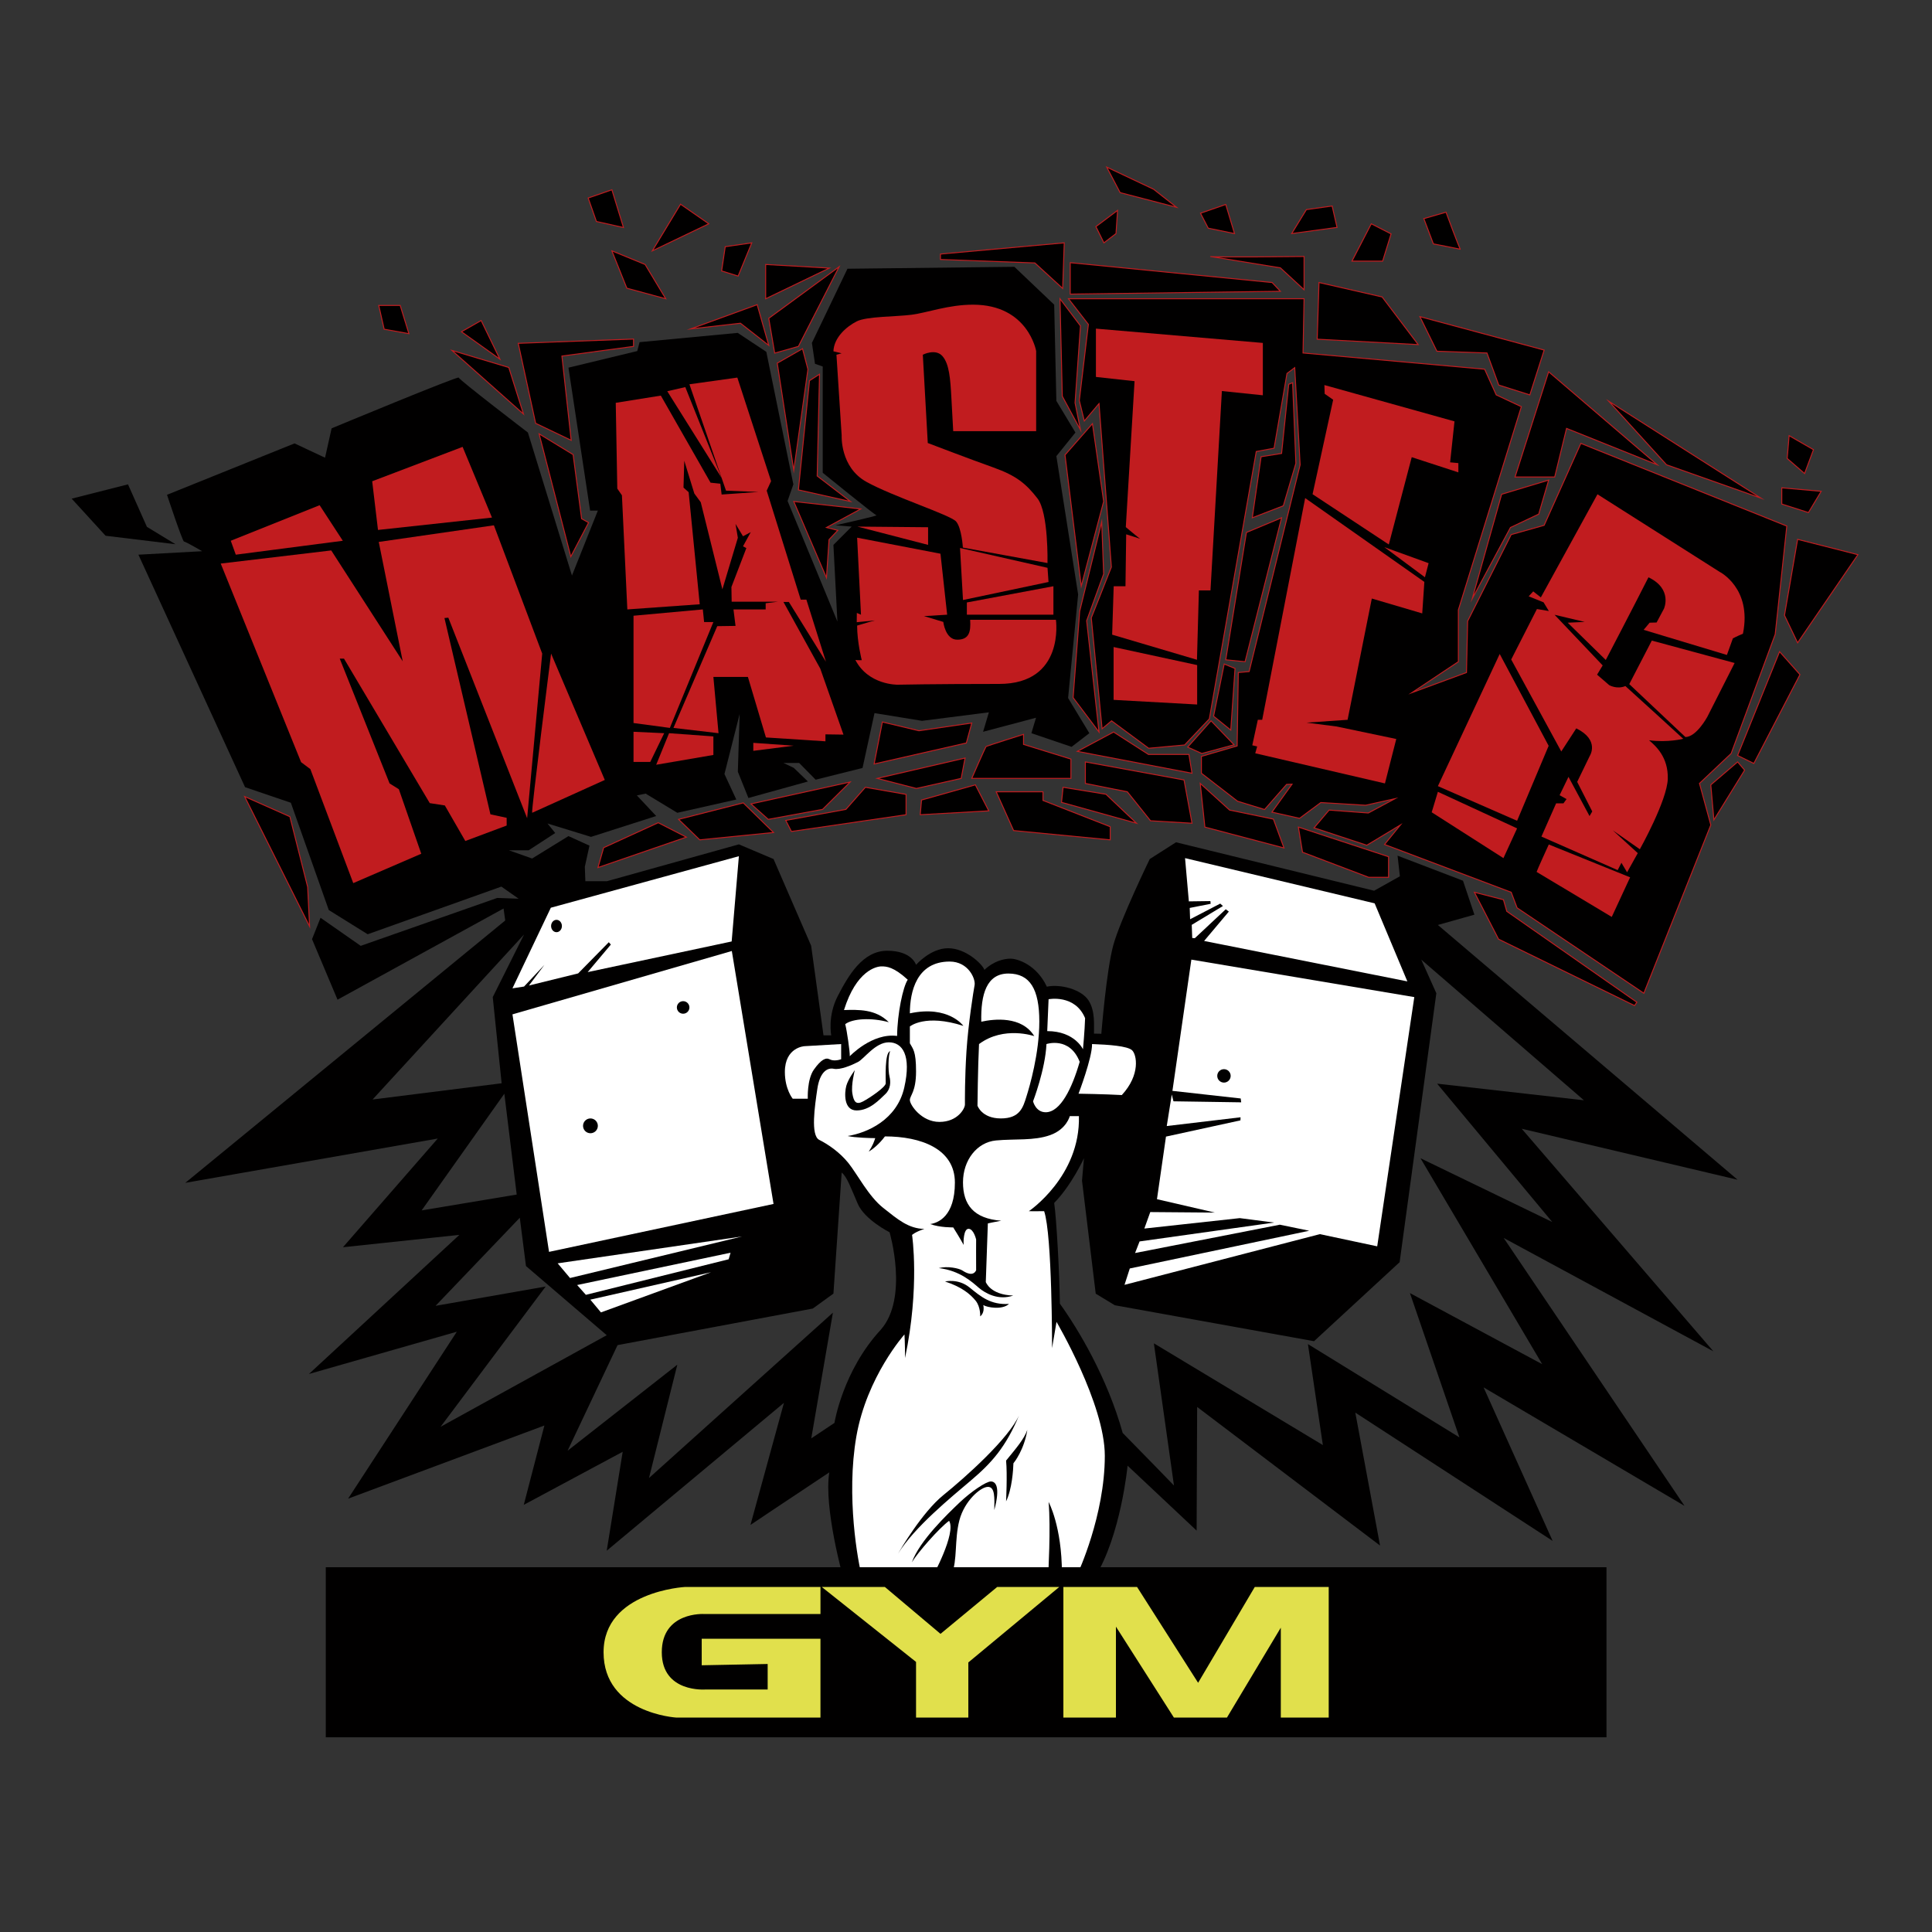 <?xml version="1.0" encoding="UTF-8"?>
<svg xmlns="http://www.w3.org/2000/svg" viewBox="0 0 2000 2000">
  <rect x="0" y="0" width="2000" height="2000" fill="#333333" stroke="none"/>
  <defs>
    <style>
      .cls-1 {
        fill: #fff;
      }

      .cls-2 {
        fill: #c11c1f;
      }

      .cls-3, .cls-4 {
        fill: #010000;
      }

      .cls-4 {
        stroke: #c11c1f;
        stroke-miterlimit: 10;
      }

      .cls-5 {
        fill: #e1e04c;
      }
    </style>
  </defs>
  <g id="cosas_negras" data-name="cosas negras">
    <polygon class="cls-3" points="74.19 516.2 109.29 554.6 181.69 563.4 152.09 545.4 132.49 501.4 74.19 516.2"/>
    <path class="cls-3" d="m1575.29,1168.47l223.47,52.8-310.27-263.74,37.8-10.66-11.8-35.17-67.73-25.9,2.4,21.33-26.67,14.94-205.07-50.14-27.2,17.34s-30.53,62.93-37.73,89.13c-7.2,26.2-12.4,91.8-12.4,91.8,0,0-2.8-.2-7.6-.2-.2-8,1.6-23.4-5.8-34.6-7.4-11.2-29-17-43-14-10.8-23-30.6-29-37.6-29s-17.6,2.6-27,11.6c-2.2-6-19.2-22.4-37.6-22.4s-33.2,17.2-33.2,17.2c0,0-4.2-14.6-29.8-14.6s-40.4,26-51.2,46.8c-10.8,20.8-6.8,40.8-6.8,40.8h-8l-12.8-92.8-38.93-89.73-35.87-15.2-136.53,38.13h-22.4l-.54-14.93,4.8-21.87-21.75-9.87-37.63,23.2-24.08-8.53h20.53l27.47-17.87-8-9.86,45.06,13.86,67.47-21.6-20-21.33,9.07-1.87,32.8,19.87,61.06-13.73-12.26-26.4,15.73-62.14-1.87,59.74,10.94,27.2,61.6-17.07-14.67-14.13-10.67-5.07h16.27l17.07,17.33,48.53-12.13,12.4-56.8,49.2,8,69.2-8.8-6,20.13,54.8-14.53-4.8,16,41.6,14.13,18.4-14.13-22-36.4,10.4-107.2-22.54-143.2,19.74-24.46-19.74-32.74-2.26-99.6-41.2-39.2-172.8,2-36.8,76.8,3.2,21.6,8,2.8v110s53.6,43.6,55.6,44c2,.4-42.4,10.4-42.4,10.4l16.8,1.33-18.93,18.94,4.13,79.33-51.6-124.8,6-17.2-28-137.2-29.6-19.6-101.6,9.6-2.4,9.2-71.22,17.2,22.42,148h8l-26.8,67.2-45.6-148.06s-71.6-54.74-71.6-56.87-131.6,52.53-131.6,52.53l-6.8,30.4-31.6-14.8-132,53.2s16,48.4,17.6,48.4,18.8,10,18.8,10l-66,3.6,110.4,240.67,47.4,16.13,39.27,111.07,40.26,25.06,138.4-49.33,17.87,12.53-22.13-.8-141.34,49.6-41.6-29.06-8.8,22.13,26.4,62.67,171.87-94.4,1.73,12.4-331.2,271.6,261.34-45.87-98.14,112.53,120.54-12.8-155.74,144,153.07-43.73-112.53,172.8,203.2-75.73-21.34,82.13,102.4-54.93-16.53,102.4,183.47-153.07-34.67,126.4s37.33-25.07,81.6-54.4c-5.87,36.8,14.4,109.07,14.4,109.07h260.27c27.2-43.47,34.13-116,34.13-116l71.47,67.2.53-128,189.33,143.46-25.6-137.6,204.27,132.8-71.47-158.93,208,122.67-187.2-277.34,217.07,117.34-198.4-230.4Zm-1189.6-30.27l156.8-170.8-32.4,64.8,9.2,89.2-133.6,16.8Zm50.8,114.8l85.6-120.8,12.8,104.4-98.4,16.4Zm19.6,224l108.8-145.2-114,20,87.2-91.2,6.4,50,83.6,71.6-172,94.8Zm455.73-100.53c-39.46,42.66-48,96.53-48,96.53l-24,16,22.4-130.13-190.4,171.2,29.34-117.34-113.6,89.07,51.73-109.33,202.13-37.87,21.34-15.47,8.53-125.33c5.6,4.53,9.5,15.9,16.67,32.4,7.16,16.5,32.93,29.47,32.93,29.47,0,0,20,67.73-9.07,100.8Zm684.67,35.73l-136.93-73.6,51.2,149.33-156.8-96.53,15.46,104.53-174.93-105.33,20.8,147.2s-32.8-33.87-53.07-54.4c-16-57.33-45.86-107.2-65.06-133.87-.27-29.6-3.47-88-5.87-104.26,17.87-18.14,30.8-46.27,30.8-46.27l-2,23.2,14.2,117,19.8,12,206.2,37.2,88.6-81.8,38-278.4-15.6-34.8,168.4,145.6-152-17.2,119.2,143.2-136.4-66,126,213.2Z"/>
    <polygon class="cls-4" points="320.49 959 318.49 918.2 300.09 845.4 253.29 824.6 320.49 959"/>
    <polygon class="cls-4" points="609.29 541 590.89 576.2 558.09 449.13 593.29 470.6 602.09 537 609.29 541"/>
    <polygon class="cls-4" points="554.49 438.2 591.29 455.8 581.69 368.6 655.82 358.6 655.82 351 536.49 355.4 554.49 438.2"/>
    <polygon class="cls-4" points="477.69 343.4 498.09 331.8 517.49 371.8 477.69 343.4"/>
    <polygon class="cls-4" points="467.89 362.8 526.69 380.4 541.89 428.6 467.89 362.8"/>
    <polygon class="cls-4" points="423.29 345.4 414.29 316.2 392.09 316.2 397.69 340.8 423.29 345.4"/>
    <polygon class="cls-4" points="855.56 598.07 858.22 558.6 867.29 549 855.56 546.07 891.02 526.87 821.69 519.13 855.56 598.07"/>
    <polygon class="cls-4" points="880.36 519.13 826.49 507.13 837.96 394.07 848.36 387.4 845.96 492.73 880.36 519.13"/>
    <polygon class="cls-4" points="821.69 486.87 836.36 382.33 830.76 361 804.62 375.93 821.69 486.87"/>
    <polygon class="cls-4" points="801.96 365.53 826.49 358.6 868.62 276.2 795.82 329.53 801.96 365.53"/>
    <polygon class="cls-4" points="795.82 357.53 783.82 315.4 715.02 340.47 766.49 334.6 795.82 357.53"/>
    <polygon class="cls-4" points="792.62 309.27 792.62 273.8 858.49 277.53 792.62 309.27"/>
    <polygon class="cls-4" points="764.09 285.8 778.22 251.4 750.76 255.4 747.02 280.47 764.09 285.8"/>
    <polygon class="cls-4" points="675.29 259.67 733.69 231.67 704.49 211.4 675.29 259.67"/>
    <polygon class="cls-4" points="689.16 309.27 667.82 273.8 633.42 259.67 648.89 298.33 689.16 309.27"/>
    <polygon class="cls-4" points="617.42 229.27 645.42 235.53 633.42 196.47 608.89 205 617.42 229.27"/>
    <polygon class="cls-4" points="973.57 263 1101.69 251.4 1100.09 298.6 1071.29 272.2 973.57 268.6 973.57 263"/>
    <polygon class="cls-4" points="1137.69 757.8 1110.89 722.2 1117.69 632.7 1140.49 540.2 1142.49 594.2 1124.89 642.6 1137.69 757.8"/>
    <polygon class="cls-4" points="1119.29 606.87 1142.49 519.13 1130.89 438.6 1102.49 471 1119.29 606.87"/>
    <polygon class="cls-4" points="1118.49 445 1112.89 417 1118.49 337.4 1097.29 309.27 1099.69 410.2 1118.49 445"/>
    <polygon class="cls-4" points="1176.49 852.2 1144.89 822.2 1100.49 815 1098.89 830.6 1176.49 852.2"/>
    <polygon class="cls-4" points="1149.29 869.4 1149.29 855.8 1079.69 828.6 1079.69 819.67 1031.29 819.67 1049.29 859.8 1149.29 869.4"/>
    <path class="cls-4" d="m1108.62,805.8v-20l-49.07-15.2v-10.4s-37.87,12-38.67,12.53-14.93,33.07-14.93,33.07h102.67Z"/>
    <polygon class="cls-4" points="1023.56 839.4 1009.69 812.47 953.96 828.2 952.62 843.4 1023.56 839.4"/>
    <polygon class="cls-4" points="995.02 805.8 999.02 784.73 908.09 805.8 948.62 816.2 995.02 805.8"/>
    <polygon class="cls-4" points="904.89 790.87 913.42 747.4 951.29 756.47 1005.96 748.47 1000.36 769.13 904.89 790.87"/>
    <polygon class="cls-4" points="813.42 849.27 819.29 860.73 937.96 843.4 937.96 822.33 895.82 815 875.69 837.87 813.42 849.27"/>
    <polygon class="cls-4" points="795.29 848.2 851.56 837.87 880.09 809.53 777.42 832.2 795.29 848.2"/>
    <polygon class="cls-4" points="800.76 861.8 769.42 831.13 702.49 848.2 724.36 869.4 800.76 861.8"/>
    <polygon class="cls-4" points="619.02 898.07 624.89 877.53 681.42 851.67 710.49 866.6 619.02 898.07"/>
    <polygon class="cls-4" points="1437.42 908.2 1437.42 886.87 1344.09 856.2 1348.36 882.2 1416.89 908.2 1437.42 908.2"/>
    <polygon class="cls-4" points="1329.16 877.8 1318.22 847.93 1272.89 838.6 1242.49 811 1247.29 856.2 1329.16 877.8"/>
    <polygon class="cls-4" points="1115.29 777.8 1152.79 757.8 1188.89 781 1230.76 781 1233.96 800.47 1115.29 777.8"/>
    <polygon class="cls-4" points="1123.56 788.73 1225.69 807.4 1233.96 852.2 1191.02 849.67 1167.02 819.67 1123.56 811 1123.56 788.73"/>
    <polygon class="cls-4" points="1229.49 773.4 1253.69 746.2 1277.49 771 1244.09 780 1229.49 773.4"/>
    <polygon class="cls-4" points="1274.09 755.8 1256.29 741.4 1267.29 687.4 1278.49 692 1274.09 755.8"/>
    <polygon class="cls-4" points="1268.89 683 1288.89 685 1326.69 536 1290.29 551.2 1268.89 683"/>
    <polygon class="cls-4" points="1334.09 397.8 1338.09 396.2 1341.49 479.6 1328.49 523.6 1296.36 536 1305.49 472.8 1326.69 469.4 1334.09 397.8"/>
    <polygon class="cls-4" points="1526.29 923.67 1556.36 931.4 1559.82 943.4 1694.49 1037.53 1692.09 1041 1551.29 972.2 1526.29 923.67"/>
    <polygon class="cls-4" points="1842.22 674.6 1863.29 698.33 1815.56 790.33 1798.76 782.07 1842.22 674.6"/>
    <polygon class="cls-4" points="1798.76 788.73 1806.01 797.27 1774.22 848.73 1771.02 812.47 1798.76 788.73"/>
    <polygon class="cls-4" points="1665.42 415.4 1822.76 515.6 1725.16 481.13 1665.42 415.4"/>
    <polygon class="cls-4" points="1524.09 619.67 1563.62 546.07 1592.89 532.2 1603.16 497 1554.49 511.67 1524.09 619.67"/>
    <polygon class="cls-4" points="1568.36 493.77 1603.16 384.88 1715.56 481.13 1621.69 443.47 1609.42 493.77 1568.36 493.77"/>
    <polygon class="cls-4" points="1469.89 327.8 1487.49 363.6 1539.29 365.4 1551.49 398.6 1583.69 408.8 1598.49 362.4 1469.89 327.8"/>
    <polygon class="cls-4" points="1365.42 292.47 1363.56 351.13 1468.09 356.73 1430.76 307.4 1365.42 292.47"/>
    <path class="cls-4" d="m1473.96,226.33l9.87,26.13s28.8,5.6,28,5.6-14.93-38.4-14.93-38.4l-22.93,6.67Z"/>
    <polygon class="cls-4" points="1440.03 242.13 1431.29 270.33 1399.56 270.33 1419.56 231.67 1440.03 242.13"/>
    <polygon class="cls-4" points="1384.09 235.4 1379.02 213.27 1352.36 217 1337.16 241.8 1384.09 235.4"/>
    <path class="cls-4" d="m1253.16,265.53c.27,1.07,96.8,0,96.8,0v34.4l-24.53-22.67-72.27-11.73Z"/>
    <polygon class="cls-4" points="1325.42 301.53 1316.89 292.47 1107.89 271.93 1107.89 304.47 1325.42 301.53"/>
    <polygon class="cls-4" points="1142.76 251.4 1155.29 241.8 1156.89 217.8 1134.49 234.6 1142.76 251.4"/>
    <polygon class="cls-4" points="1242.76 220.73 1250.76 236.2 1277.96 241.8 1268.89 211.67 1242.76 220.73"/>
    <polygon class="cls-4" points="1145.69 173 1159.56 199.4 1217.96 214.6 1194.22 195.93 1145.69 173"/>
    <polygon class="cls-4" points="1860.89 558.33 1847.29 637 1860.89 665.4 1923.29 574.2 1860.89 558.33"/>
    <polygon class="cls-4" points="1844.49 505 1844.49 521.8 1872.09 530.6 1885.29 508.6 1844.49 505"/>
    <polygon class="cls-4" points="1850.09 474.6 1868.09 490.2 1877.29 465.5 1852.09 451 1850.09 474.6"/>
    <polygon class="cls-4" points="1449.69 854 1433.29 874.2 1564.39 923.67 1570.49 939.8 1701.69 1028.2 1771.02 854 1759.29 811 1792.09 780 1837.69 656.6 1849.69 544.6 1636.49 459 1598.49 543.8 1564.39 553.4 1519.29 643 1518.09 696.2 1461.69 717 1509.69 685 1509.69 631.4 1574.89 421 1548.89 408.8 1536.89 382.2 1348.89 365.4 1349.96 309.27 1106.09 309.27 1126.69 335.8 1117.29 414.6 1122.49 435.8 1137.69 417.8 1150.49 587 1129.69 639.6 1140.89 754.4 1150.69 746.2 1189.09 774.6 1226.29 771.2 1251.89 744.2 1300.49 467.4 1318.92 464 1332.29 386.6 1340.29 380.6 1345.89 481.13 1293.09 695.2 1281.89 696.2 1280.69 772.2 1243.69 783 1243.69 800.47 1281.09 829.4 1309.09 838 1331.89 812 1337.49 811.8 1316.69 840.71 1345.28 847.12 1367.29 830.8 1413.69 833.6 1444.09 826.8 1416.49 841.6 1375.89 838.6 1360.29 857 1414.89 875 1449.69 854"/>
  </g>
  <g id="Blanco">
    <path class="cls-1" d="m757.58,984.47l-227.09,65.6,37.87,245.86,232.4-49.6-43.18-261.86Zm-146.36,173.33c4.24,0,7.67,3.43,7.67,7.67s-3.43,7.66-7.67,7.66-7.66-3.43-7.66-7.66,3.43-7.67,7.66-7.67Zm95.97-108.4c-3.59,0-6.5-2.91-6.5-6.5s2.91-6.5,6.5-6.5,6.5,2.91,6.5,6.5-2.91,6.5-6.5,6.5Z"/>
    <path class="cls-1" d="m570.22,939.67l-39.73,83.46,12-1.86,21.07-22.4-16,21.33,50.93-12.53,31.73-32.27,2.14,2.4-24,28.53,149.06-31.73,7.47-88.27-194.67,53.34Zm5.87,12.53c3.09,0,5.6,2.87,5.6,6.4s-2.51,6.4-5.6,6.4-5.6-2.87-5.6-6.4,2.51-6.4,5.6-6.4Z"/>
    <polygon class="cls-1" points="566.89 1000 608.89 970.2 625.09 961 605.89 969.2 566.89 997.2 566.89 1000"/>
    <polygon class="cls-1" points="661.89 1208.6 666.89 1208.6 669.69 1267.6 659.69 1267.6 661.89 1208.6"/>
    <polygon class="cls-1" points="651.29 1200.2 635.69 1274.6 623.29 1274.6 647.89 1198.2 651.29 1200.2"/>
    <polygon class="cls-1" points="637.29 1194 597.09 1269.8 588.69 1269.8 637.29 1194"/>
    <polygon class="cls-1" points="618.89 1183.6 576.69 1238.1 568.89 1238.1 618.89 1183.6"/>
    <polygon class="cls-1" points="577.29 1307.8 590.09 1323 768.09 1280 577.29 1307.8"/>
    <polygon class="cls-1" points="597.44 1330.25 606.49 1340.4 754.29 1303.6 756.29 1296.8 597.44 1330.25"/>
    <polygon class="cls-1" points="736.09 1317 622.09 1358.6 611.09 1345.4 736.09 1317"/>
    <polygon class="cls-1" points="1226.76 888.33 1423.02 935.13 1456.89 1015.93 1246.49 974.07 1272.09 943.67 1268.89 941.27 1236.89 971.2 1234.19 971 1233.69 957.4 1265.99 937.9 1263.19 935.4 1231.99 951.6 1231.59 939.9 1253.29 935.6 1252.99 932.8 1230.69 933.1 1226.76 888.33"/>
    <path class="cls-1" d="m1233.29,993.4l-19.6,135.87,70.67,7.86.53,4-70.13-1.06-1.74-7.07-5.2,32.67,76.4-9.07-.13,3.2-77.07,16.8-9.33,64.8,60,13.87-66.93-.54-6.14,17.07,98.8-10.8,35.47,4.6-139.2,19.53-4.67,12,149.87-29.33,30.4,6.27-185.73,39.06-5.47,16.94,202.25-52.49,59.35,12.62,38.4-258-230.8-38.8Zm33.75,127.3c-3.84,0-6.95-3.11-6.95-6.95s3.11-6.95,6.95-6.95,6.95,3.11,6.95,6.95-3.11,6.95-6.95,6.95Z"/>
    <polygon class="cls-1" points="1289.42 1170.47 1290.89 1172.73 1224.89 1214.33 1217.56 1200.33 1289.42 1170.47"/>
    <polygon class="cls-1" points="1293.29 1189.13 1295.82 1192.4 1254.22 1234.6 1244.36 1226.2 1293.29 1189.13"/>
    <path class="cls-1" d="m1093.69,1368.4l-4.6,27.2s.2-117-8.2-141.8c-7.8.2-15.8,0-15.8,0,0,0,53.4-36,51.8-98.4h-9.47s-3.2,13.47-20.13,19.6-36.67,3.73-56.27,5.6c-19.6,1.87-34.13,20.27-34.13,43.33s10.93,37.6,39.6,39.74c-6.8,1.2-13.87,2.8-13.87,2.8l-2.13,60.66s4.53,13.34,28.4,14c-15.47,5.47-29.2-2.53-35.6-8-6.4-5.46-19.33-17.86-41.47-20.4,9.2-2.4,20.98.27,24.29,2.4,3.31,2.14,11.05,6.8,14.38-.13-.13-9.6,0-31.87,0-31.87,0,0-2.53-11.06-7.87-11.06s-5.33,14.26-5.06,16.66c-3.6-6.66-10.8-18.13-10.8-18.13,0,0-13.87.27-23.87-3.47,8.13-1.06,25.6-7.93,25.6-42.93s-35.2-47.8-72.4-47.8c-6.13,8.2-12.8,13.4-16.8,15.8,4.2-6.4,5.67-10.6,6.73-14-3.73,0-21.13-.4-28.53-2.2,20-3.2,51-16.6,58.6-50.2,7.6-33.6-2-46.8-16-46.8s-25.4,17-32,20.4c-6.6,3.4-18.4,8.4-25,7-6.6-1.4-14.4,3.2-17,20.8-2.6,17.6-7.2,48.2,2,52.8,9.2,4.6,21.2,12.8,30.2,24,9,11.2,20.8,34.4,36,46.4,15.2,12,26,21.4,42.6,21.8-9.4,3-12.73,6.2-12.73,6.2,0,0,8.2,53.8-7.27,127.4,0-15.47-.6-24.4-.6-24.4,0,0-39,43.6-49.8,105.6-10.8,62,1.6,130.14,6,146.27,26.4,0,72.53-.54,72.53-.54,0,0,25.2-45.73,17.47-58.4-10.67,7.87-32.4,32.8-38.53,42.94,8-22.4,37.05-50.07,49.19-61.67,12.14-11.6,27.74-22,32.54-22s10.2,5,3.6,29.6c.2-12.6.86-24-6.6-24s-24.28,14.4-29.54,34.6c-5.26,20.2-1.86,41.4-8.06,56.2h100s2.8-48.2.4-75.2c0,0,13.8,25.2,13.8,74h16.4s28-59.8,28-121.8c0-53.6-50-138.6-50-138.6Zm-217.6-244.33c1.87-6.94,8.8-16.27,8.8-16.27,0,0-4,15.2-2.53,24.13,1.46,8.94,4,12,11.06,8.27,7.07-3.73,23.34-14.8,23.47-18.67.13-3.86-1.33-32.13,4.67-33.33-2.14,3.73-2.27,20.27-.8,26,1.46,5.73,1.33,13.2-4.4,18.53-5.74,5.34-15.87,16.8-29.6,16.8s-12.54-18.53-10.67-25.46Zm127.6,208.73c11.8,9.6,22,18.2,40.8,17-6.8,6.4-22.4,3.8-26.6,1.2,1.8,8.4-3.2,11.7-3.2,11.7,0,0,.5-9.8-4.7-16.2-5.2-6.4-14-14.2-31.7-19.9,0,0,13.6-3.4,25.4,6.2Zm1.6,199.6c-21.13,17.94-58.75,48.6-75.64,75.93,2.09-3.63,24.92-42.8,46.84-60.53,23-18.6,67.8-58.6,78.6-83-13.8,33.2-28.6,49.6-49.8,67.6Zm43.8-17.6c-.2,6.6-1.4,26.6-7.6,39.4,0,0,1.4-28.2,0-42.2,10.6-13,18.6-22.2,22-31.8-3.2,20.4-13.4,33.4-14.4,34.6Z"/>
    <path class="cls-1" d="m1116.49,1132.2s14.2-37.2,14-51.4c17.2.6,36.6,2,41.4,6.4,4.8,4.4,9,25.2-10.6,46.4-17.4-1-44.8-1.4-44.8-1.4Z"/>
    <path class="cls-1" d="m870.76,1080.8l-37.87,2.2s-20.4.93-20.4,26.67c0,18,8.13,27.73,8.13,27.73h15.6s-.95-20,6.39-30.27c7.34-10.27,12.28-12.67,16.28-10.53s9.87.7,11.87-.1v-15.7Z"/>
    <path class="cls-1" d="m879.69,1093.4s23-24.4,49-21c.2-22.8,6-50.8,11-58.2-14.6-13.4-22-13.8-27.2-13.8s-26,4.2-38.8,45.2c14.6-.4,32.8-1.2,46.4,12.6-18-5-37.64-3.8-45.12,2,1.72,6.4,4.92,28.6,4.72,33.2Z"/>
    <path class="cls-1" d="m997.29,1062s-15.2-21.6-55.4-13c0-22.4,7-53.6,41.2-53.6,19.4,0,27,18,25.8,24.4-1.2,6.4-6.6,40.4-8.4,68.4-1.8,28-1.6,51-1.6,55.2s-7.6,18-26.4,18-30.6-17.8-30.6-22.6,6.4-8.4,6.4-29.7-3.2-23.1-6.4-29.1v-17.4s15.8-13.4,55.4-.6Z"/>
    <path class="cls-1" d="m1084.09,1067.4l1.4-33s27.4-5.4,37.8,19.6c-.4,13-2.2,32.2-2.2,32.2,0,0-8.6-18.8-37-18.8Z"/>
    <path class="cls-1" d="m1083.29,1080.8s24-8.2,34.4,18.4c-7.8,27-19.8,52.2-35.2,52.2-10.4,0-13.07-11.33-13.07-11.33,0,0,12.67-32.87,13.87-59.27Z"/>
    <path class="cls-1" d="m1070.69,1072.6s-31.4-11-57.2,8.2c-1.2,23-1.6,63.8-1.6,63.8,0,0,4.4,13.2,24.2,13.2s23-11.6,26.4-22.4c3.4-10.8,13.4-44.8,13.4-78s-9.53-49.6-32-49.6-28.73,21.33-28.07,49.87c13.2-2.93,41.87-6.13,54.87,14.93Z"/>
  </g>
  <g id="GYM">
    <g>
      <rect class="cls-3" x="337.26" y="1622.4" width="1325.76" height="176.05"/>
      <g>
        <polygon class="cls-5" points="1375.48 1778.02 1375.48 1642.82 1298.94 1642.82 1240.28 1742.02 1177.08 1642.82 1100.81 1642.82 1100.81 1778.02 1155.21 1778.02 1155.21 1683.89 1215.21 1778.02 1270.14 1778.02 1325.88 1684.96 1325.88 1778.02 1375.48 1778.02"/>
        <polygon class="cls-5" points="948.28 1778.02 1002.41 1778.02 1002.41 1720.96 1096.54 1642.82 1032.28 1642.82 973.61 1691.36 916.01 1642.82 850.68 1642.82 948.28 1720.42 948.28 1778.02"/>
        <path class="cls-5" d="m726.41,1723.89v-27.47h122.93v81.6h-149.33s-75.2-4.53-75.2-67.6,84.27-67.6,84.27-67.6h140.27v28h-120.43s-43.83-2.67-43.83,39.6,45.33,38.53,45.33,38.53h64.27v-26.4l-68.27,1.33Z"/>
      </g>
    </g>
  </g>
  <g id="letras_MASTER" data-name="letras MASTER">
    <polygon class="cls-2" points="238.89 559.8 330.89 523 354.89 559.8 244.09 574.2 238.89 559.8"/>
    <polygon class="cls-2" points="391.29 548.6 385.29 498.2 478.89 462.6 509.29 535.8 391.29 548.6"/>
    <path class="cls-2" d="m550.89,841.4c-1.2-.8,19.6-164.8,19.6-164.8l55.6,130.8-75.2,34Z"/>
    <polygon class="cls-2" points="545.69 847 561.29 676.6 511.29 543.8 392.09 561 416.89 684.6 342.89 569.8 228.49 583.4 311.69 789 321.29 796.2 365.69 914.2 436.09 883.8 412.89 817 403.29 811 351.69 681.8 356.09 681.8 444.89 831.4 460.49 833.8 481.69 870.6 524.49 854.6 524.49 846.6 507.69 843 460.09 639.8 464.09 639.4 545.69 847"/>
    <polygon class="cls-2" points="738.49 643.93 728.89 643.93 727.56 630.87 655.82 637.4 655.82 748.47 693.42 753.53 738.49 643.93"/>
    <polygon class="cls-2" points="655.82 757.53 655.82 788.73 673.16 788.73 687.56 759 655.82 757.53"/>
    <polygon class="cls-2" points="679.29 791.67 692.62 759 738.49 762.33 738.49 781.53 679.29 791.67"/>
    <polygon class="cls-2" points="779.82 769 779.82 777.27 821.69 771.93 779.82 769"/>
    <polygon class="cls-2" points="697.16 753.53 743.82 759 738.49 700.73 774.22 700.73 792.89 763.4 854.49 767.4 854.49 760.2 873.16 760.47 849.16 692.2 811.02 623.13 816.62 623.13 855.02 685 834.76 620.73 828.89 620.73 793.69 507.93 798.22 498.07 763.29 390.87 713.69 397.8 751.56 507.93 785.16 509.27 747.02 511.93 745.69 500.73 735.56 499.67 684.09 409.53 637.42 417 639.02 505.8 643.82 512.73 649.42 630.87 724.36 625.53 712.89 509.53 707.56 504.73 708.36 477 718.76 510.87 725.42 519.93 747.82 610.07 763.82 556.73 761.42 542.33 769.16 555.13 777.16 550.87 769.16 565.53 772.62 567.4 757.16 607.67 757.42 622.87 805.42 622.87 792.62 624.47 792.62 630.87 759.29 630.87 761.42 647.93 742.49 648.2 697.16 753.53"/>
    <polygon class="cls-2" points="690.76 405 709.42 400.73 747.02 494.75 690.76 405"/>
    <path class="cls-2" d="m986.76,446.33h85.87v-82.93s-8.27-48-65.33-48c-25.6,0-47.2,8.27-63.47,10.4s-46.67,1.6-57.07,6.93-23.47,16.53-24,30.93c5.07,1.07,8.43,2.13,8.43,2.13l-5.3,1.4,5.4,83.6s-1.8,32.8,25.6,48,86.93,34.33,92.8,41,7.07,27.07,7.07,27.07l87.6,16s1.2-52-10.4-66.93c-11.6-14.93-21.6-23.47-45.6-32-24-8.53-67.93-25.33-67.93-25.33l-5.13-91.4s13.07-6.73,20.27,1.4,8.27,24,9.33,43.6c1.07,19.6,1.87,34.13,1.87,34.13Z"/>
    <polygon class="cls-2" points="996.89 621.13 993.82 567.27 1084.39 587.8 1085.42 602.47 996.89 621.13"/>
    <polygon class="cls-2" points="1000.89 636.33 1000.89 623.67 1090.49 606.87 1090.49 636.33 1000.89 636.33"/>
    <path class="cls-2" d="m1004.29,641.6h88.8s9.6,66.4-58.8,66.4-105,.8-105,.8c0,0-30.2.6-43.8-25.6,3.6.4,6.6.2,6.6.2,0,0-4.8-18.6-4.8-35.8,7.6-2.4,18.3-5.3,18.3-5.3l-18.7,1.8.1-9.6,4.3,1.83-4-79.73,86.28,16.6,6.92,63.13-24,1.47,20,6s2.13,18.4,14.4,18.4,14.27-8,13.4-20.6Z"/>
    <polygon class="cls-2" points="887.69 545.13 960.76 545.8 960.76 564.07 887.69 545.13"/>
    <path class="cls-2" d="m1134.49,340.2l172.8,14.8v54.2l-42.4-4.4-11.8,206.4h-12l-2,71.8-87.8-26,1.6-50.13h12.2l.73-53.73s15.47,4.8,14.8,4.8-15.2-12.27-15.2-12.27l9.07-151.07-40-4.4v-50Z"/>
    <polygon class="cls-2" points="1152.79 669.8 1152.79 724.5 1239.29 729.3 1239.29 688.5 1152.79 669.8"/>
    <polygon class="cls-2" points="1358.76 511.6 1380.09 413.8 1371.29 407.67 1371.02 398.6 1505.69 436.2 1501.16 478.6 1509.69 479.4 1509.69 489 1461.42 473.27 1437.69 563.67 1358.76 511.6"/>
    <polygon class="cls-2" points="1475.09 597.6 1478.89 583 1433.09 566.4 1475.09 597.6"/>
    <polygon class="cls-2" points="1472.29 635 1474.49 602.4 1351.09 515.6 1306.62 745.13 1302.09 745.13 1296.36 771.53 1301.42 772.73 1299.42 779.8 1433.69 811 1445.42 765 1383.69 752.07 1352.49 748.07 1395.02 745.13 1420.09 619.6 1472.29 635"/>
    <path class="cls-2" d="m1590.69,902.6c0-.8,12.6-28.4,12.6-28.4l84.2,34-19,41-77.8-46.6Z"/>
    <path class="cls-2" d="m1595.69,866l15.2-34.4h7.6l3.2-4.4-7.2-4,9.2-19,21.8,40.6,2.8-4.8-15.6-30.6,13-26.8s10.8-16.4-13.93-28.6c-10.87,16.87-15.53,23.93-15.53,23.93l-51.83-95.23,26.63-52.23,12.33,2.07-5.47-9.03-15.4-6.2,4.7-5.1,7.9,6.2,58.6-106.73,126.4,80.27s33.8,16.87,24.2,64.07c-5.4,2.2-10.4,4.8-10.4,4.8l-6.2,17.2-86.2-26,6.2-7.4,7.2-.2,7.6-14.2s9.4-20.4-16-32.6c-13.4,26.6-44.2,85.6-44.2,85.6l-39.4-38.6,17.6-.8-31.2-7.4,49.8,52.43-5.8,9.57,12.5,10.8s7.9,4.7,16.8,1c7.6,6.7,59.9,54.6,59.9,54.6,0,0-16.2,4.1-35.4,1.5,6.9,5.9,19.93,17.37,19.4,39.77-.53,22.4-28.93,73.07-28.93,73.07l-28-19.6,25.87,23.6-11.07,19.87-5.87-9.87-3.87,7.6-78.93-34.73Z"/>
    <path class="cls-2" d="m1686.62,708.2l23.33-45.07,85.73,23.2-28.27,55.73s-11.2,20.8-22.67,20.93c-10.8-10.13-58.13-54.8-58.13-54.8Z"/>
    <polygon class="cls-2" points="1482.09 840.87 1488.49 819.67 1570.49 857.53 1556.36 888.33 1482.09 840.87"/>
    <polygon class="cls-2" points="1488.49 813.8 1570.49 849.67 1603.16 772.07 1552.49 677 1488.49 813.8"/>
  </g>
</svg>